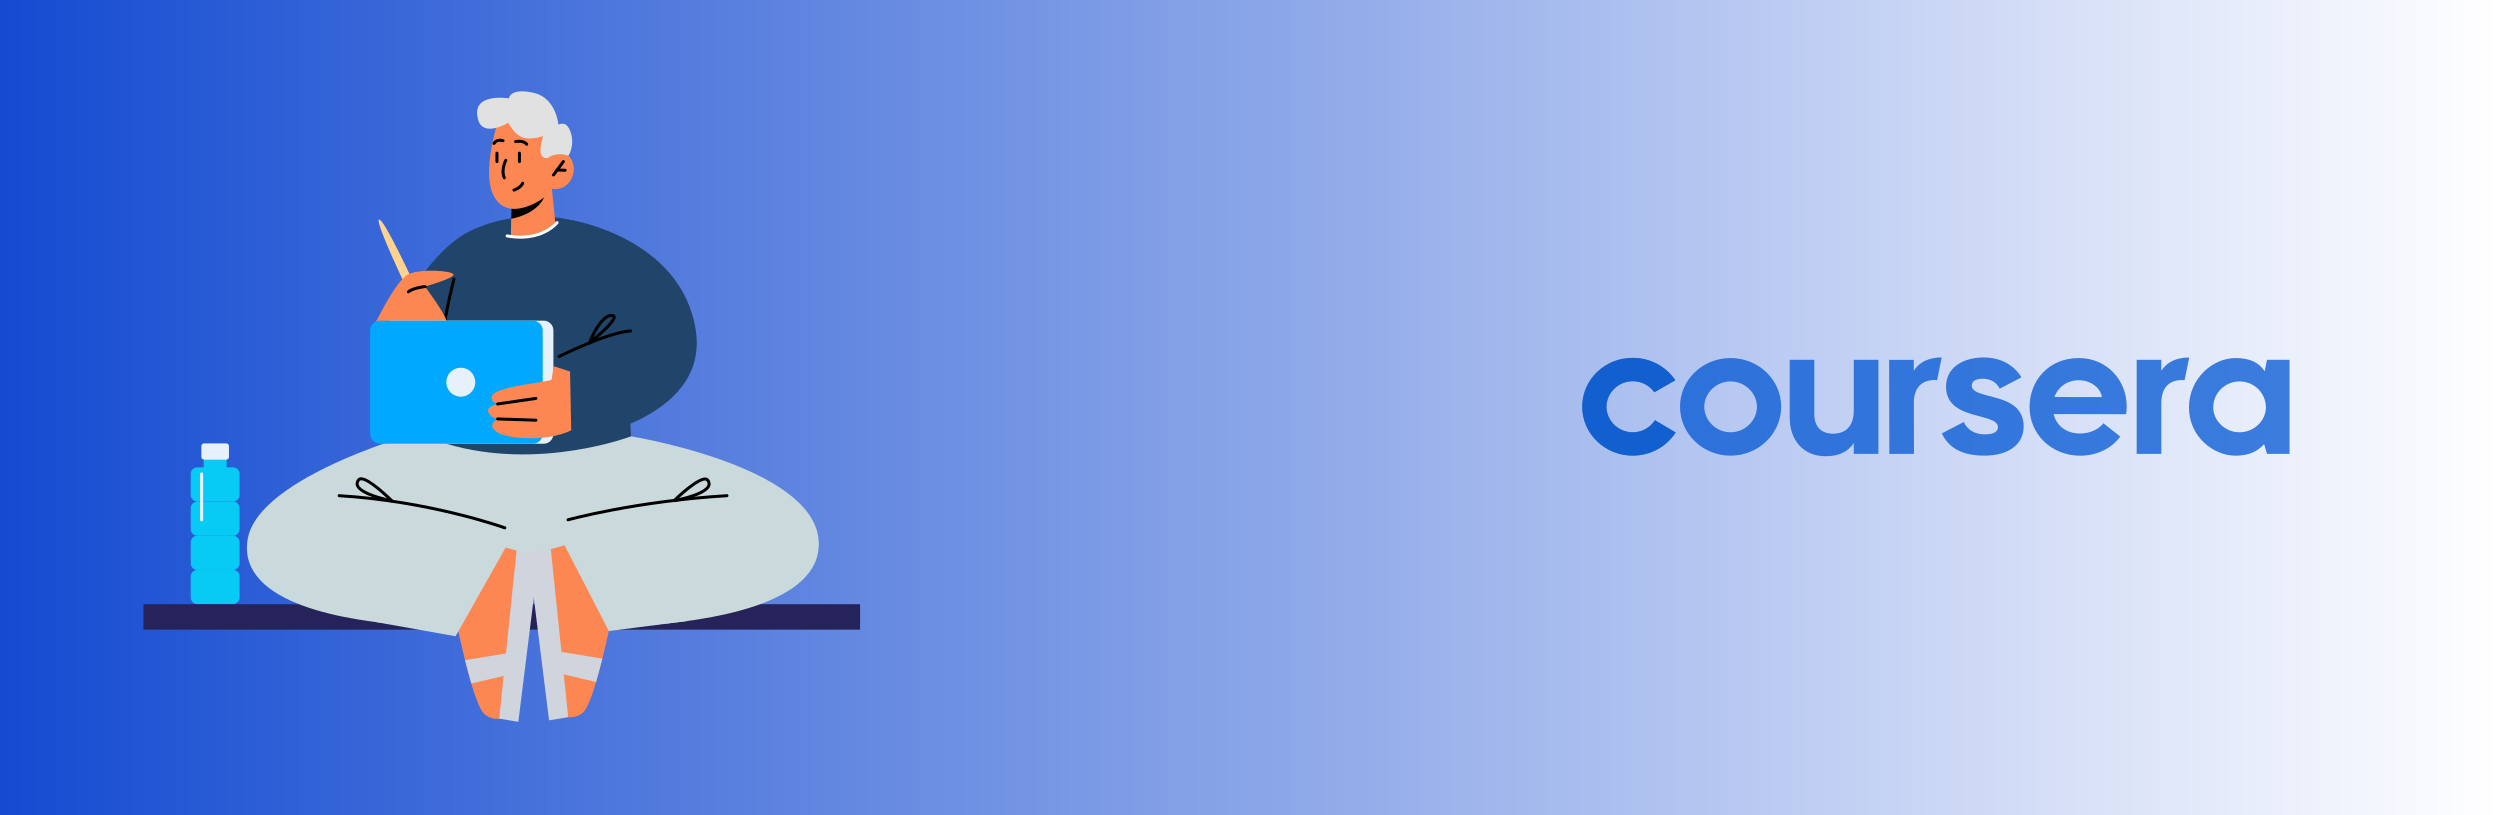 <svg width="1150" height="375" viewBox="0 0 1150 375" fill="none" xmlns="http://www.w3.org/2000/svg">
<rect x="0" y="0" width="1150" height="375" fill="#808080" stroke="none"/>
<rect width="1150" height="375" transform="matrix(-1 0 0 1 1150 0)" fill="url(#paint0_linear_2048_4737)"/>
<path d="M107.189 230.702H90.76C89.095 230.702 87.745 229.351 87.745 227.687V217.987C87.745 216.323 89.095 214.973 90.76 214.973H107.189C108.853 214.973 110.203 216.323 110.203 217.987V227.687C110.203 229.354 108.856 230.702 107.189 230.702Z" fill="#07CBF5"/>
<path d="M107.196 246.433H90.767C89.102 246.433 87.752 245.083 87.752 243.418V233.719C87.752 232.054 89.102 230.704 90.767 230.704H107.196C108.86 230.704 110.21 232.054 110.21 233.719V243.418C110.21 245.083 108.86 246.433 107.196 246.433Z" fill="#07CBF5"/>
<path d="M107.196 262.16H90.767C89.102 262.16 87.752 260.81 87.752 259.146V249.446C87.752 247.782 89.102 246.432 90.767 246.432H107.196C108.86 246.432 110.21 247.782 110.21 249.446V259.146C110.21 260.81 108.86 262.16 107.196 262.16Z" fill="#07CBF5"/>
<path d="M107.189 277.889H90.76C89.095 277.889 87.745 276.539 87.745 274.875V265.175C87.745 263.511 89.095 262.161 90.76 262.161H107.189C108.853 262.161 110.203 263.511 110.203 265.175V274.875C110.203 276.539 108.856 277.889 107.189 277.889Z" fill="#07CBF5"/>
<path d="M104.24 209.468H93.711V216.152H104.24V209.468Z" fill="#07CBF5"/>
<path d="M92.74 239.832C92.356 239.832 92.044 239.52 92.044 239.137V218.019C92.044 217.636 92.356 217.324 92.74 217.324C93.123 217.324 93.435 217.636 93.435 218.019V239.137C93.435 239.52 93.123 239.832 92.74 239.832Z" fill="#E7F1FB"/>
<path d="M104.094 211.435H93.87C93.191 211.435 92.642 210.884 92.642 210.206V205.19C92.642 204.512 93.193 203.961 93.87 203.961H104.094C104.772 203.961 105.321 204.512 105.321 205.19V210.206C105.321 210.884 104.772 211.435 104.094 211.435Z" fill="#E7F1FB"/>
<path d="M66 289.638L395.639 289.638V277.94L66 277.94V289.638Z" fill="#252359"/>
<path d="M260.797 260.941H226.689L226.228 186.491H264.77L260.797 260.941Z" fill="#CAD9DB"/>
<path d="M197.355 197.444C197.355 197.444 118.476 218.235 113.87 248.369C109.264 278.502 161.568 285.768 188.053 287.65C214.538 289.532 226.228 277.916 226.228 277.916L241.167 186.491L197.355 197.444Z" fill="#CAD9DB"/>
<path d="M290.269 200.715C290.269 200.715 373.753 214.219 376.555 248.369C379.047 278.749 323.271 285.769 296.788 287.651C270.303 289.533 267.113 275.427 267.113 275.427L245.501 193.115L290.269 200.715Z" fill="#CAD9DB"/>
<path d="M193.711 277.242C193.711 277.242 210.495 289.405 210.932 290.973C211.37 292.541 218.042 324.668 222.885 328.529C227.727 332.39 232.213 329.82 232.213 329.82C232.213 329.82 243.08 258.116 242.108 255.515C241.137 252.911 210.625 246.863 210.625 246.863L193.711 277.242Z" fill="#FD8753"/>
<path d="M229.647 330.583L237.62 253.332L248.041 254.947L238.439 332.035L229.647 330.583Z" fill="#D0D5DD"/>
<path d="M216.803 314.398L213.916 303.682L232.745 300.58L233.861 310.414L216.803 314.398Z" fill="#D0D5DD"/>
<path d="M297.289 276.551C297.289 276.551 280.506 288.714 280.068 290.282C279.631 291.85 272.958 323.979 268.116 327.838C263.273 331.699 258.788 329.129 258.788 329.129C258.788 329.129 247.92 257.425 248.892 254.824C249.864 252.22 280.376 246.172 280.376 246.172L297.289 276.551Z" fill="#FD8753"/>
<path d="M261.354 329.895L253.378 252.644L242.958 254.259L252.562 331.345L261.354 329.895Z" fill="#D0D5DD"/>
<path d="M274.198 313.708L277.085 302.991L258.256 299.889L257.14 309.723L274.198 313.708Z" fill="#D0D5DD"/>
<path d="M254.333 240.412L280.069 290.282L316.095 285.674L301.045 240.412H254.333Z" fill="#CAD9DB"/>
<path d="M237.717 242.815L209.561 292.686L173.088 286.183L191.356 242.815H237.717Z" fill="#CAD9DB"/>
<path d="M310.101 230.982C309.845 230.982 309.602 230.838 309.481 230.604C309.341 230.334 309.396 230.003 309.616 229.788C310.713 228.722 320.433 219.351 324.538 219.644C325.181 219.692 325.711 219.959 326.068 220.422C327.094 221.754 326.967 222.919 326.678 223.664C324.91 228.237 311.72 230.706 310.223 230.971C310.181 230.978 310.141 230.982 310.101 230.982ZM324.311 221.025C321.781 221.025 315.884 225.906 312.361 229.117C317.005 228.067 324.333 225.882 325.382 223.163C325.534 222.775 325.652 222.158 324.969 221.271C324.891 221.17 324.761 221.051 324.439 221.028C324.399 221.028 324.354 221.025 324.311 221.025Z" fill="black"/>
<path d="M261.306 239.802C261.001 239.802 260.722 239.601 260.637 239.293C260.535 238.924 260.751 238.541 261.119 238.437C261.427 238.352 292.333 229.852 334.361 227.326C334.746 227.274 335.075 227.594 335.094 227.977C335.117 228.36 334.826 228.688 334.443 228.712C292.572 231.23 261.798 239.693 261.493 239.778C261.431 239.792 261.37 239.802 261.306 239.802Z" fill="black"/>
<path d="M232.215 243.509C232.137 243.509 232.057 243.495 231.977 243.467C231.641 243.344 197.826 231.228 155.981 228.712C155.598 228.688 155.304 228.362 155.328 227.977C155.352 227.591 155.725 227.258 156.063 227.326C198.119 229.854 232.114 242.038 232.452 242.159C232.811 242.291 233 242.689 232.868 243.05C232.766 243.332 232.499 243.509 232.215 243.509Z" fill="black"/>
<path d="M180.253 231.093C180.208 231.093 180.165 231.089 180.12 231.082C178.626 230.793 165.474 228.14 163.769 223.543C163.493 222.794 163.379 221.623 164.422 220.311C164.786 219.852 165.321 219.59 165.964 219.555C166.013 219.552 166.063 219.55 166.115 219.55C170.284 219.55 179.673 228.838 180.742 229.906C180.957 230.124 181.007 230.453 180.865 230.725C180.744 230.954 180.508 231.093 180.253 231.093ZM166.146 220.94C165.723 220.961 165.592 221.077 165.512 221.177C164.815 222.054 164.928 222.673 165.072 223.061C166.087 225.792 173.381 228.083 178.009 229.197C174.519 225.922 168.664 220.94 166.146 220.94Z" fill="black"/>
<path d="M191.134 164.965C182.175 163.819 177.21 153.98 181.631 146.106C190.333 130.609 204.794 109.196 220.251 104.748C245.045 97.614 218.357 168.451 218.357 168.451L191.134 164.965Z" fill="#21456A"/>
<path d="M262.682 101.21C262.682 101.21 313.035 109.19 319.977 151.411C326.453 190.811 271.748 200.596 271.748 200.596L262.682 101.21Z" fill="#21456A"/>
<path d="M205.292 204.126C205.292 204.126 199.677 114.181 217.883 105.563C240.711 94.754 273.752 99.734 279.78 110.732C286.665 123.294 290.269 200.714 290.269 200.714C290.269 200.714 247.937 216.882 205.292 204.126Z" fill="#21456A"/>
<path d="M187.859 134.244C187.859 134.244 172.057 101.403 174.386 100.968C176.715 100.533 191.08 131.802 191.08 131.802L187.859 134.244Z" fill="#FFD28F"/>
<path d="M203.611 160.189C203.264 160.189 202.964 159.929 202.921 159.574C202.018 151.956 207.908 129.152 208.161 128.185C208.255 127.816 208.627 127.585 209.007 127.689C209.379 127.785 209.601 128.164 209.504 128.535C209.445 128.769 203.429 152.05 204.302 159.413C204.344 159.794 204.073 160.139 203.692 160.184C203.663 160.187 203.637 160.189 203.611 160.189Z" fill="black"/>
<path d="M171.684 150.57C171.684 150.57 181.804 129.289 187.594 126.31C193.388 123.33 208.397 124.543 208.613 126.298C208.828 128.052 195.508 131.814 195.508 131.814C195.508 131.814 204.735 144.235 205.217 147.217C205.7 150.199 199.862 159.751 198.455 160.803C197.048 161.856 192.671 157.443 192.671 157.443C192.671 157.443 189.086 163.017 183.367 165.287C181.936 165.854 180.373 165.771 178.831 165.327C173.284 163.726 170.128 157.841 171.336 152.194L171.684 150.57Z" fill="#FD8753"/>
<path d="M189.51 166.116C189.51 166.116 195.126 160.075 195.154 155.218C195.182 150.361 184.549 151.033 184.549 151.033L183.253 160.486L189.51 166.116Z" fill="#FF9C85"/>
<path d="M180.013 204.122H250.063C252.55 204.122 254.567 202.105 254.567 199.618V151.996C254.567 149.509 252.55 147.492 250.063 147.492H180.013C177.526 147.492 175.509 149.509 175.509 151.996V199.618C175.509 202.105 177.526 204.122 180.013 204.122Z" fill="#E7F1FB"/>
<path d="M174.786 204.122H245.131C247.623 204.122 249.645 202.102 249.645 199.61V152.008C249.645 149.515 247.625 147.496 245.131 147.496H174.786C172.294 147.496 170.272 149.515 170.272 152.008V199.61C170.272 202.1 172.294 204.122 174.786 204.122Z" fill="#00A9FF"/>
<path d="M211.956 182.469C215.636 182.469 218.619 179.486 218.619 175.806C218.619 172.126 215.636 169.143 211.956 169.143C208.276 169.143 205.292 172.126 205.292 175.806C205.292 179.486 208.276 182.469 211.956 182.469Z" fill="#E7F1FB"/>
<path d="M270.225 173.501C270.225 173.501 256.608 169.068 254.681 168.451C254.681 168.451 253.813 173.641 253.728 174.594C253.628 175.696 226.94 177.618 226.179 182.432C225.746 185.17 228.917 185.821 228.917 185.821C228.917 185.821 223.171 187.052 224.713 189.824C226.254 192.595 228.917 192.708 228.917 192.708C228.917 192.708 223.266 195.451 228.917 198.953C234.568 202.453 258.225 203.72 267.111 194.851C273.647 188.332 270.225 173.501 270.225 173.501Z" fill="#FD8753"/>
<path d="M262.105 165.126L262.81 200.45C262.81 200.45 276.042 202.594 294.291 190.405C319.653 173.463 318.421 163.521 318.421 163.521L286.311 153.852L262.105 165.126Z" fill="#21456A"/>
<path d="M228.917 186.515C228.579 186.515 228.278 186.267 228.229 185.919C228.174 185.541 228.437 185.186 228.818 185.132L246.412 182.578C246.776 182.514 247.145 182.789 247.199 183.167C247.254 183.545 246.991 183.9 246.611 183.954L229.016 186.508C228.983 186.513 228.95 186.515 228.917 186.515Z" fill="black"/>
<path d="M246.514 193.979C246.49 193.979 228.895 193.403 228.895 193.403C228.512 193.388 228.212 193.067 228.224 192.684C228.238 192.308 228.546 192.012 228.919 192.012C228.943 192.012 246.537 192.589 246.537 192.589C246.92 192.603 247.221 192.925 247.209 193.308C247.195 193.684 246.887 193.979 246.514 193.979Z" fill="black"/>
<path d="M257.175 164.704C256.922 164.704 256.676 164.563 256.554 164.321C256.381 163.979 256.518 163.562 256.863 163.387C257.764 162.936 279.026 152.307 290.056 151.52C290.454 151.468 290.773 151.78 290.797 152.163C290.825 152.544 290.536 152.877 290.153 152.903C279.4 153.672 257.703 164.518 257.487 164.626C257.388 164.681 257.282 164.704 257.175 164.704Z" fill="black"/>
<path d="M271.124 158.422C270.979 158.422 270.835 158.375 270.71 158.285C270.459 158.098 270.362 157.765 270.476 157.474C271.003 156.126 275.746 144.396 281.327 144.396C281.376 144.396 281.424 144.398 281.473 144.398C282.615 144.443 283.027 144.973 283.173 145.413C284.022 148.007 275.335 155.268 271.556 158.273C271.431 158.373 271.275 158.422 271.124 158.422ZM281.324 145.789C278.194 145.789 274.827 151.374 272.916 155.367C278.17 150.965 282.09 146.839 281.852 145.855C281.828 145.855 281.71 145.801 281.419 145.791C281.39 145.789 281.357 145.789 281.324 145.789Z" fill="black"/>
<path d="M187.859 134.942C187.672 134.942 187.488 134.869 187.351 134.72C187.091 134.441 187.105 133.999 187.386 133.739C189.396 131.866 194.818 131.195 195.43 131.126C195.818 131.095 196.156 131.358 196.199 131.738C196.244 132.119 195.967 132.464 195.586 132.507C194.052 132.684 189.751 133.434 188.332 134.756C188.2 134.878 188.029 134.942 187.859 134.942Z" fill="black"/>
<path d="M253.888 86.865L255.52 103.171C255.52 103.171 254.146 106.89 245.213 108.522C238.557 109.737 234.996 108.536 234.996 108.536L235.152 100.643L235.315 92.947L251.224 87.743L253.888 86.865Z" fill="#FD8753"/>
<path d="M251.219 87.742C251.222 88.165 251.113 88.678 250.921 89.272C248.245 97.309 238.99 99.91 235.15 100.643L235.313 92.947L251.219 87.742Z" fill="black"/>
<path d="M228.368 58.19C228.368 58.19 222.215 78.305 226.474 88.713C230.732 99.122 240.337 96.294 245.96 93.537C251.583 90.78 253.891 86.869 253.891 86.869C253.891 86.869 259.582 88.092 262.658 82.575C265.732 77.059 262.8 71.469 259.518 70.49C256.236 69.511 252.777 72.2 252.777 72.2L255.049 66.298C255.049 66.298 239.514 39.439 228.368 58.19Z" fill="#FD8753"/>
<path d="M231.99 82.503C231.726 82.503 231.473 82.349 231.354 82.091C229.574 78.119 231.964 73.574 232.068 73.38C232.248 73.044 232.674 72.919 233.007 73.097C233.345 73.276 233.471 73.697 233.291 74.035C233.27 74.078 231.123 78.178 232.624 81.521C232.78 81.871 232.624 82.283 232.274 82.441C232.182 82.484 232.085 82.503 231.99 82.503Z" fill="black"/>
<path d="M254.615 81.159C254.471 81.159 254.326 81.114 254.203 81.022C253.894 80.795 253.828 80.362 254.055 80.053L258.575 73.907C258.802 73.598 259.24 73.529 259.545 73.758C259.855 73.985 259.921 74.418 259.694 74.728L255.173 80.873C255.038 81.065 254.828 81.159 254.615 81.159Z" fill="black"/>
<path d="M259.934 79.01C259.913 79.01 256.25 78.906 256.25 78.906C255.867 78.894 255.565 78.575 255.577 78.189C255.588 77.806 255.936 77.482 256.293 77.516L259.956 77.62C260.339 77.631 260.641 77.951 260.63 78.336C260.618 78.712 260.31 79.01 259.934 79.01Z" fill="black"/>
<path d="M252.777 72.2C252.777 72.2 250.961 73.737 249.252 71.668C247.542 69.599 249.869 62.579 249.869 62.579C249.869 62.579 244.109 64.647 240.208 63.139C236.306 61.628 233.849 56.457 233.849 56.457C233.849 56.457 222.407 63.399 219.991 55.23C216.148 42.239 234.074 45.258 234.074 45.258C234.074 45.258 234.554 40.115 245.71 42.752C255.872 45.154 256.875 57.374 256.875 57.374C256.875 57.374 260.689 54.882 262.59 61.096C264.491 67.31 261.45 71.647 261.45 71.647C261.45 71.647 256.929 69.691 252.777 72.2Z" fill="#E1E1E1"/>
<path d="M242.271 67.067C242.049 67.067 241.829 66.961 241.697 66.762C240.628 65.192 237.356 65.783 237.322 65.788C236.946 65.859 236.58 65.618 236.507 65.242C236.433 64.866 236.677 64.499 237.053 64.426C237.218 64.391 241.243 63.629 242.844 65.982C243.059 66.299 242.978 66.731 242.659 66.947C242.541 67.027 242.406 67.067 242.271 67.067Z" fill="black"/>
<path d="M227.262 66.662C227.155 66.662 227.046 66.636 226.945 66.584C226.607 66.409 226.472 66 226.642 65.66C227.096 64.752 228.709 63.248 231.586 64.059C231.955 64.163 232.17 64.548 232.066 64.917C231.96 65.281 231.584 65.492 231.208 65.397C228.794 64.709 227.969 66.125 227.881 66.291C227.756 66.525 227.512 66.662 227.262 66.662Z" fill="black"/>
<path d="M236.426 88.112C236.124 88.112 235.847 87.914 235.76 87.606C235.653 87.24 235.868 86.855 236.237 86.751C236.263 86.741 238.916 85.961 239.822 84.003C239.983 83.655 240.392 83.502 240.744 83.665C241.092 83.826 241.245 84.237 241.085 84.587C239.909 87.131 236.753 88.051 236.618 88.089C236.554 88.103 236.488 88.112 236.426 88.112Z" fill="black"/>
<path d="M238.935 75.016C238.552 75.016 238.24 74.704 238.24 74.321V70.465C238.24 70.082 238.552 69.769 238.935 69.769C239.318 69.769 239.63 70.082 239.63 70.465V74.321C239.628 74.704 239.318 75.016 238.935 75.016Z" fill="black"/>
<path d="M228.595 75.016C228.212 75.016 227.9 74.704 227.9 74.321V70.465C227.9 70.082 228.212 69.769 228.595 69.769C228.978 69.769 229.29 70.082 229.29 70.465V74.321C229.29 74.704 228.981 75.016 228.595 75.016Z" fill="black"/>
<path d="M239.278 109.791C235.703 109.791 233.182 109.198 233.121 109.181C232.749 109.091 232.52 108.715 232.612 108.342C232.702 107.971 233.078 107.736 233.452 107.833C233.586 107.869 247.324 111.094 255.761 101.927C256.019 101.645 256.458 101.624 256.742 101.887C257.024 102.144 257.042 102.584 256.782 102.868C251.512 108.597 244.34 109.791 239.278 109.791Z" fill="white"/>
<path d="M727.813 187.106C727.813 174.632 738.13 164.613 751.03 164.613C754.909 164.586 758.733 165.514 762.159 167.312C765.585 169.11 768.504 171.722 770.653 174.913L760.981 180.458C759.862 178.878 758.372 177.588 756.639 176.7C754.907 175.812 752.982 175.352 751.03 175.359C744.397 175.359 738.961 180.823 738.961 187.106C738.961 193.389 744.397 198.853 751.03 198.853C753.074 198.866 755.087 198.361 756.878 197.387C758.668 196.412 760.176 195 761.257 193.286L770.834 198.931C768.71 202.215 765.78 204.915 762.316 206.778C758.853 208.642 754.968 209.608 751.024 209.587C738.13 209.598 727.813 199.388 727.813 187.106Z" fill="#2668B8" fill-opacity="0.75"/>
<path d="M772.808 187.106C772.808 174.721 783.125 164.705 796.025 164.705C809.016 164.705 819.336 174.726 819.336 187.106C819.336 199.399 809.016 209.598 796.025 209.598C783.125 209.598 772.808 199.388 772.808 187.106ZM808.188 187.106C808.188 180.915 802.751 175.45 796.025 175.45C789.392 175.45 783.956 180.915 783.956 187.106C783.956 193.389 789.392 198.853 796.025 198.853C802.763 198.853 808.188 193.389 808.188 187.106Z" fill="#0056D2" fill-opacity="0.75"/>
<path d="M1006.94 187.47C1006.94 173.903 1018.08 164.705 1028.22 164.705C1035.13 164.705 1039.09 166.798 1041.76 170.807L1042.83 165.518H1053.19V208.777H1042.83L1041.49 204.323C1038.45 207.602 1034.67 209.612 1028.22 209.612C1018.27 209.598 1006.94 200.946 1006.94 187.47ZM1042.32 187.379C1042.3 184.204 1041.02 181.164 1038.74 178.928C1036.45 176.692 1033.37 175.442 1030.16 175.454C1026.95 175.467 1023.87 176.739 1021.61 178.993C1019.34 181.246 1018.08 184.296 1018.09 187.47C1018.09 193.48 1023.53 198.853 1030.16 198.853C1036.88 198.853 1042.32 193.48 1042.32 187.379Z" fill="#0056D2" fill-opacity="0.75"/>
<path d="M994.202 170.532V165.521H982.871V208.777H994.202V185.469C994.202 178.457 997.706 174.816 1003.78 174.816C1004.18 174.816 1004.56 174.844 1004.94 174.88L1007.04 164.438C1001.13 164.469 996.853 166.47 994.202 170.532Z" fill="#0056D2" fill-opacity="0.75"/>
<path d="M880.335 170.534V165.524L869.004 165.549L869.099 208.799L880.431 208.774L880.369 185.469C880.352 178.459 883.847 174.81 889.925 174.796C890.313 174.797 890.7 174.819 891.086 174.86L893.176 164.407C887.261 164.455 882.974 166.464 880.335 170.534Z" fill="#0056D2" fill-opacity="0.75"/>
<path d="M823.262 192.022V165.523H834.59V190.658C834.59 196.211 837.722 199.49 843.158 199.49C849.24 199.49 852.735 195.847 852.735 188.834V165.523H864.069V208.777H852.743V203.766C850.073 207.864 845.741 209.868 839.753 209.868C829.619 209.871 823.262 202.586 823.262 192.022Z" fill="#0056D2" fill-opacity="0.75"/>
<path d="M933.6 187.156C933.625 175.044 942.396 164.68 956.307 164.705C969.207 164.73 978.308 174.944 978.277 186.975C978.279 188.164 978.185 189.352 977.995 190.527L944.644 190.466C945.923 195.657 950.246 199.399 956.789 199.413C960.749 199.413 964.991 197.971 967.577 194.697L975.305 200.821C971.331 206.369 964.321 209.634 956.862 209.621C943.695 209.576 933.577 199.813 933.6 187.156ZM966.87 182.663C966.233 178.292 961.634 174.913 956.198 174.905C950.945 174.905 946.703 177.983 945.035 182.624L966.87 182.663Z" fill="#0056D2" fill-opacity="0.75"/>
<path d="M893.243 199.349L903.316 194.138C904.98 197.704 908.309 199.805 913.027 199.805C917.373 199.805 919.038 198.436 919.038 196.515C919.038 189.556 895.178 193.773 895.178 177.864C895.178 169.09 902.947 164.43 912.563 164.43C919.869 164.43 926.341 167.628 929.857 173.569L919.874 178.788C918.396 175.862 915.621 174.217 912.106 174.217C908.687 174.217 907.019 175.406 907.019 177.416C907.019 184.18 930.879 179.885 930.879 196.067C930.879 204.476 923.944 209.593 912.754 209.593C903.228 209.585 896.57 206.478 893.243 199.349Z" fill="#0056D2" fill-opacity="0.75"/>
<path d="M727.813 187.106C727.813 174.632 738.13 164.613 751.03 164.613C754.909 164.586 758.733 165.514 762.159 167.312C765.585 169.11 768.504 171.722 770.653 174.913L760.981 180.458C759.862 178.878 758.372 177.588 756.639 176.7C754.907 175.812 752.982 175.352 751.03 175.359C744.397 175.359 738.961 180.823 738.961 187.106C738.961 193.389 744.397 198.853 751.03 198.853C753.074 198.866 755.087 198.361 756.878 197.387C758.668 196.412 760.176 195 761.257 193.286L770.834 198.931C768.71 202.215 765.78 204.915 762.316 206.778C758.853 208.642 754.968 209.608 751.024 209.587C738.13 209.598 727.813 199.388 727.813 187.106Z" fill="#0056D2" fill-opacity="0.75"/>
<defs>
<linearGradient id="paint0_linear_2048_4737" x1="0" y1="187.5" x2="1150" y2="187.5" gradientUnits="userSpaceOnUse">
<stop stop-color="white"/>
<stop offset="1" stop-color="#144BD1"/>
</linearGradient>
</defs>
</svg>
